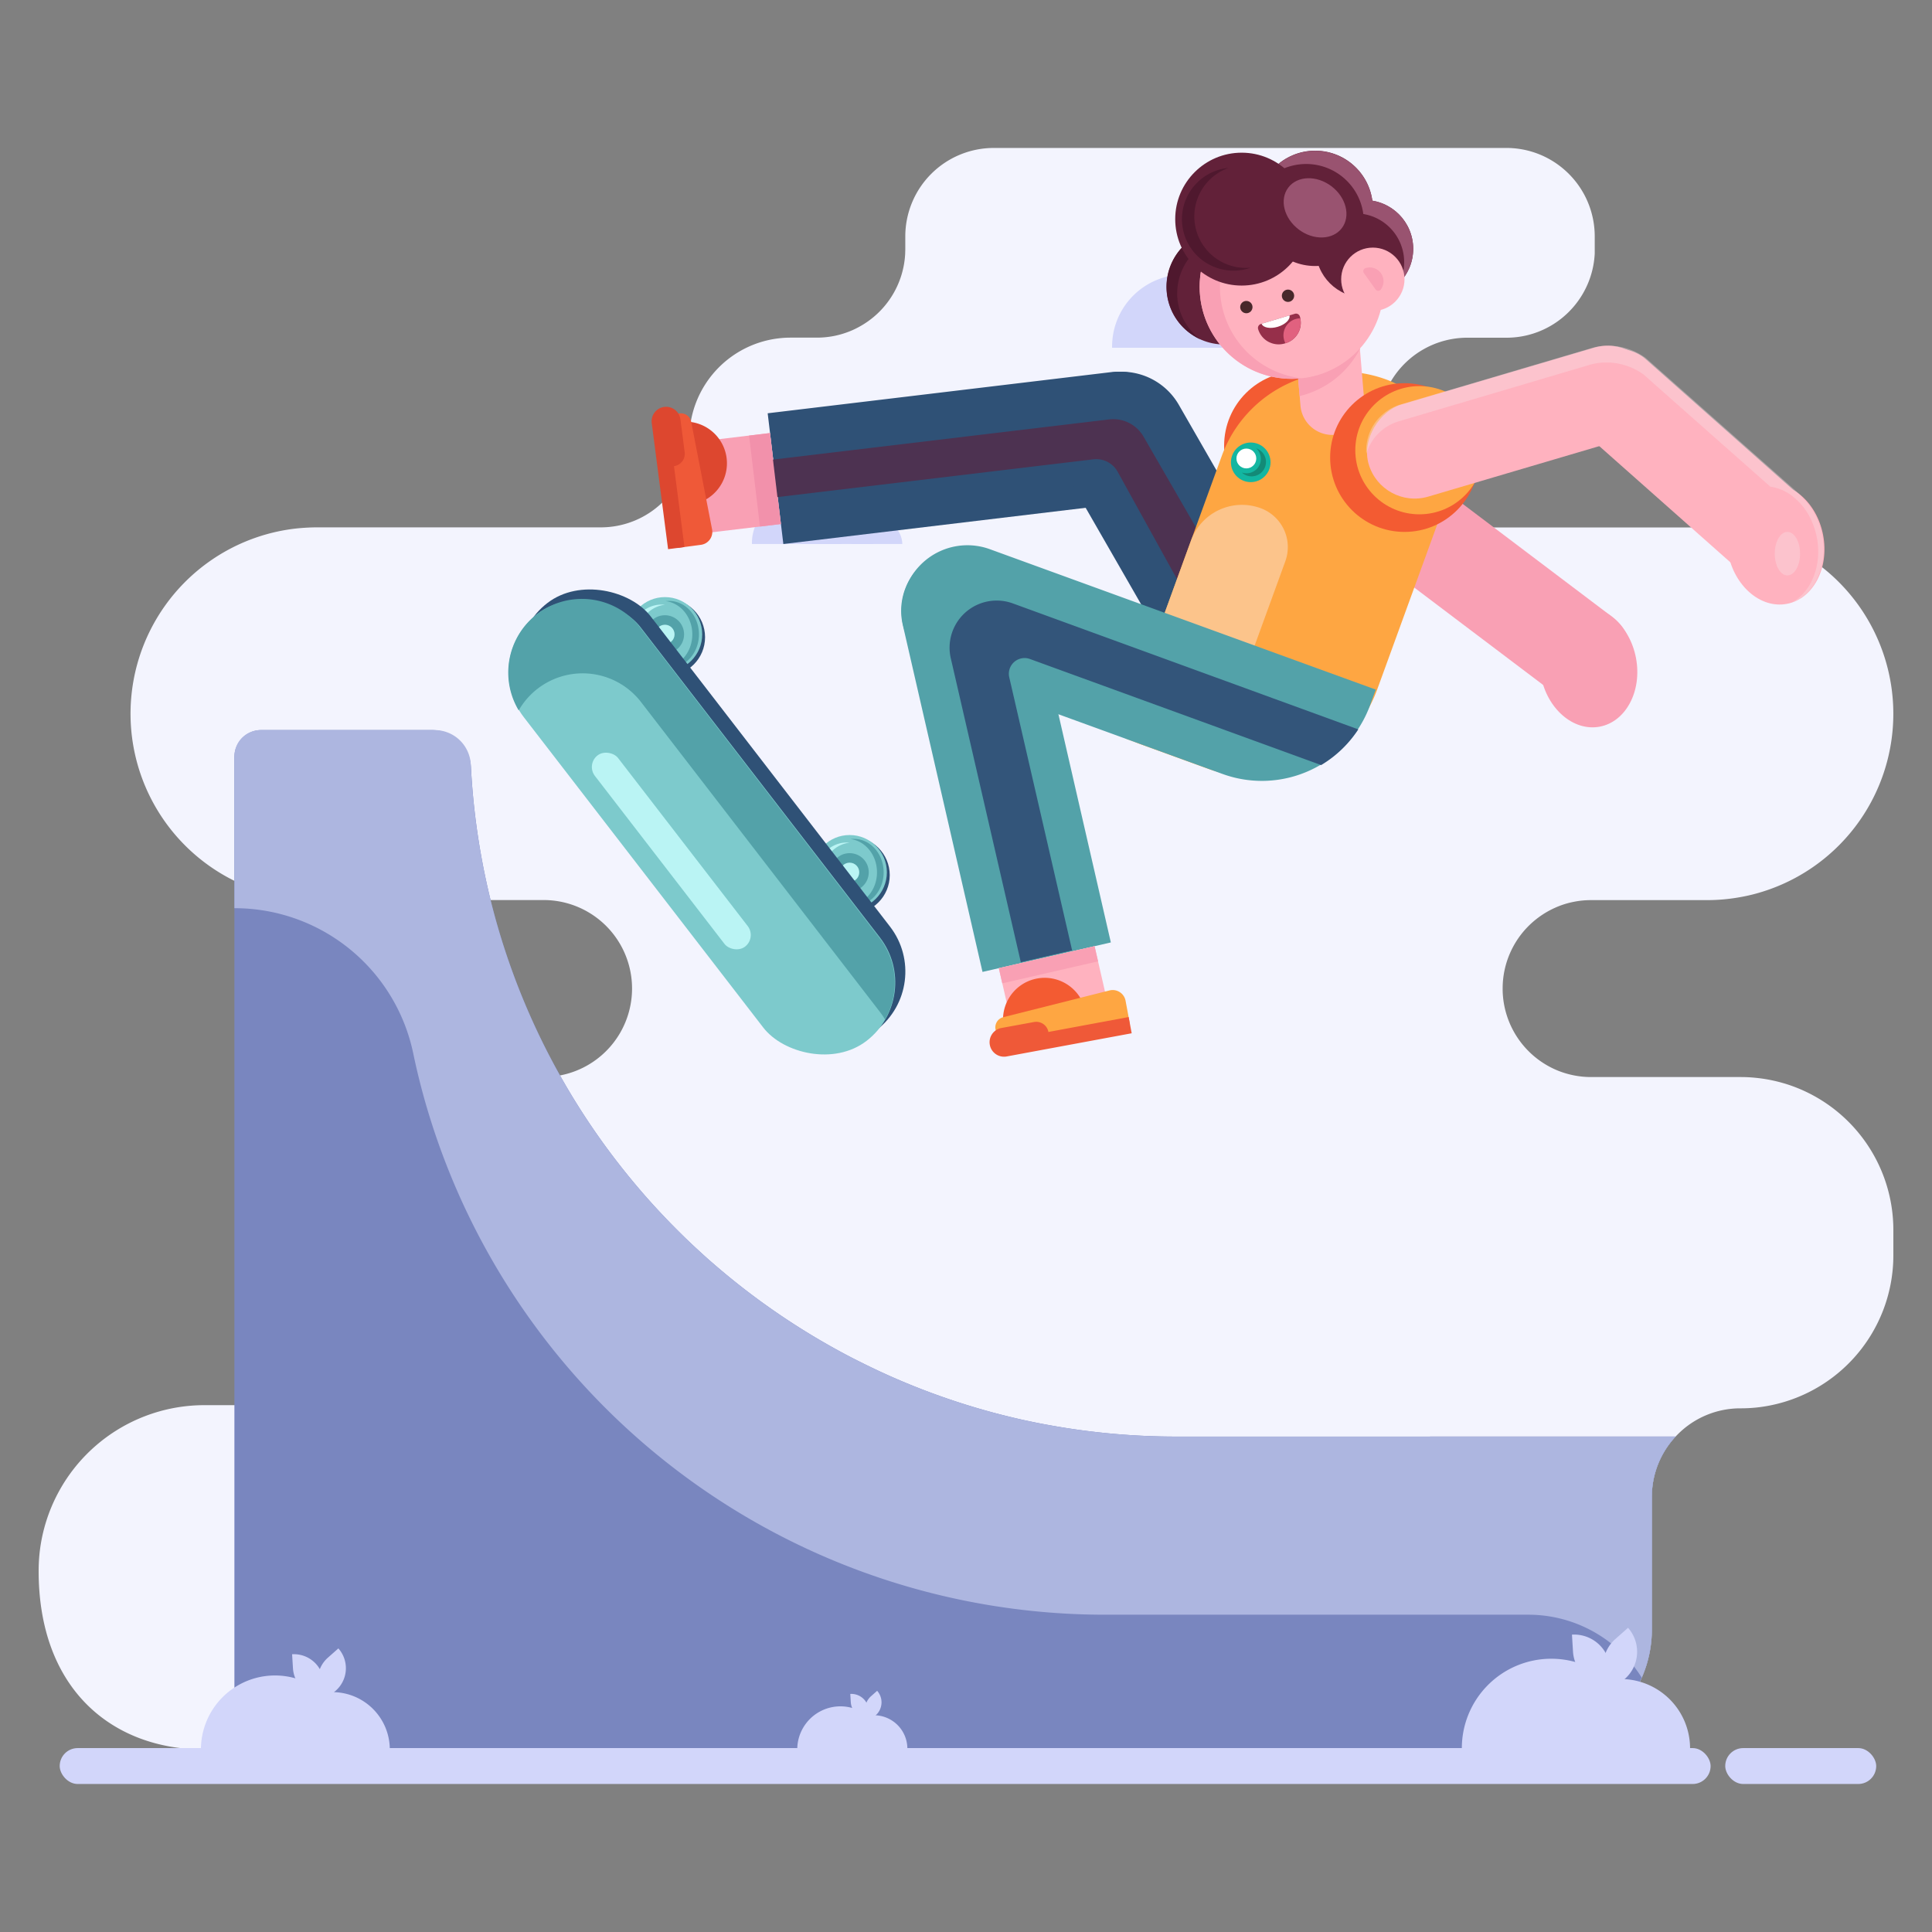 <svg viewBox="0 0 1000 1000" xmlns="http://www.w3.org/2000/svg"><rect x="0" y="0" width="1000" height="1000" fill="#808080" stroke="none"/><path d="m980 636.62v13.15a79.23 79.23 0 0 1 -71.22 78.8c-2.49.24-5 .37-7.53.38h-.43a45.65 45.65 0 0 0 -32.38 13.43c-.39.38-.76.76-1.12 1.17a45.64 45.64 0 0 0 -12.32 31.21v68.62a62.13 62.13 0 0 1 -40.36 58.22 59.62 59.62 0 0 1 -7.53 2.3c-1.54.36-3.11.67-4.69.91a62 62 0 0 1 -9.59.74h-687.07c-47.37 0-85.76-30.93-85.76-92.47a87.72 87.72 0 0 1 .64-10.57 85.81 85.81 0 0 1 85.12-75.2h22.66a45.77 45.77 0 0 0 45.8-45.79v-16.94a107.26 107.26 0 0 1 68.28-99.86c2.46-1 5-1.85 7.52-2.6a106 106 0 0 1 26.51-4.57c1.6-.08 3.22-.11 4.83-.11a45.79 45.79 0 1 0 0-91.58h-117.36q-4.11 0-8.13-.35c-2.55-.21-5-.51-7.52-.92a95.56 95.56 0 0 1 -27.06-8.69 96.47 96.47 0 0 1 27.06-181.67c2.48-.41 5-.72 7.52-.92s5.38-.35 8.13-.35h147a45.8 45.8 0 0 0 45.79-45.8 52.38 52.38 0 0 1 47.42-52.16c1.62-.16 3.27-.24 4.93-.24h13.64a46.24 46.24 0 0 0 7.94-.68 44.82 44.82 0 0 0 7.51-2 42.67 42.67 0 0 0 6.24-2.79 45.72 45.72 0 0 0 24.06-38.17c0-.72.05-1.44.05-2.17v-6.58a45.81 45.81 0 0 1 45.8-45.79h265.25a45.6 45.6 0 0 1 27.51 9.17 46.23 46.23 0 0 1 7.53 7.13l.06.07a45.74 45.74 0 0 1 10.7 29.42v6.63 2.17a45.63 45.63 0 0 1 -3.71 16 45.87 45.87 0 0 1 -14.53 18.45 44.36 44.36 0 0 1 -5.83 3.73 45.45 45.45 0 0 1 -21.68 5.45h-20.28a45.94 45.94 0 0 0 -38.84 21.55 44.78 44.78 0 0 0 -5.06 11.17 45.91 45.91 0 0 0 -1.9 13.08v6.58a45.77 45.77 0 0 0 7 24.25 45.72 45.72 0 0 0 38.8 21.57h124.16a96.28 96.28 0 0 1 17.69 1.63c2.55.46 5 1 7.53 1.71a96.48 96.48 0 0 1 0 186.22c-2.48.68-5 1.24-7.53 1.7a96.36 96.36 0 0 1 -17.69 1.64h-60a44.77 44.77 0 0 0 -8.87.86 43.35 43.35 0 0 0 -7.53 2.15 49.1 49.1 0 0 0 -4.79 2.17 46.2 46.2 0 0 0 -7.85 5.19 45.66 45.66 0 0 0 -16.75 35.41v1a45.87 45.87 0 0 0 29.39 41.79 47.17 47.17 0 0 0 7.53 2.15 46.24 46.24 0 0 0 8.87.86h77.71a74.85 74.85 0 0 1 7.53.4 78.21 78.21 0 0 1 14.2 2.75c.67.18 1.33.39 2 .6a79.23 79.23 0 0 1 55 75.39z" fill="#f3f4fe"/><rect fill="#d2d6fa" height="18.58" rx="9.29" width="78.14" x="892.98" y="904.81"/><rect fill="#d2d6fa" height="18.58" rx="9.29" width="854.51" x="30.9" y="904.81"/><path d="m867.32 743.55a45.64 45.64 0 0 0 -12.32 31.21v68.62a62.13 62.13 0 0 1 -40.36 58.22 59.62 59.62 0 0 1 -7.53 2.3c-1.54.36-3.11.67-4.69.91h-681.09v-512.94a14 14 0 0 1 14-14h88.15a20.28 20.28 0 0 1 20.29 19.17 367 367 0 0 0 5.23 45.58c.54 3 1.1 6 1.72 9s1.25 5.94 1.93 8.89c.42 1.8.84 3.59 1.28 5.39a364.75 364.75 0 0 0 67.34 137.79q4.06 5.16 8.32 10.2 5.65 6.71 11.65 13.13 3 3.21 6.05 6.35c1 1 2.05 2.08 3.09 3.12q6.19 6.21 12.7 12.1 3.24 3 6.56 5.83a366.87 366.87 0 0 0 65 45q3.88 2.12 7.83 4.12 5.91 3 11.95 5.85c2.69 1.26 5.38 2.48 8.09 3.67a364.38 364.38 0 0 0 55 19c2.92.74 5.86 1.46 8.8 2.15s5.92 1.32 8.89 1.93 6 1.18 9 1.71a367 367 0 0 0 64.72 5.72z" fill="#7986bf"/><path d="m867.32 743.55a45.64 45.64 0 0 0 -12.32 31.21v68.62a61.93 61.93 0 0 1 -5.23 25 69.12 69.12 0 0 0 -58.65-32.61h-219.3a365.91 365.91 0 0 1 -350.18-260.14q-4.54-15-7.78-30.55a94.42 94.42 0 0 0 -92.53-75v-78.64a13.55 13.55 0 0 1 13.55-13.55h90.12a18.72 18.72 0 0 1 18.68 17.88 364.71 364.71 0 0 0 5.32 46.85c.54 3 1.1 6 1.72 9s1.25 5.94 1.93 8.89c.42 1.8.84 3.59 1.29 5.39a364.75 364.75 0 0 0 67.34 137.79q4.06 5.18 8.32 10.2 5.65 6.71 11.65 13.13 3 3.21 6.05 6.35c1 1 2.05 2.08 3.09 3.12q6.19 6.21 12.7 12.1 3.24 3 6.56 5.83a366.87 366.87 0 0 0 65 45q3.88 2.12 7.83 4.12 5.91 3 11.95 5.85c2.69 1.26 5.38 2.48 8.09 3.67a364.38 364.38 0 0 0 55 19c2.92.74 5.86 1.46 8.8 2.15s5.92 1.32 8.89 1.93 6 1.18 9 1.71a367 367 0 0 0 64.72 5.72z" fill="#adb6e0"/><g fill="#d2d6fa"><path d="m180.67 905.55h-76.67a38.33 38.33 0 0 1 76.66 0z"/><path d="m201.76 905.55h-59.42a29.71 29.71 0 0 1 59.42 0z"/><path d="m164.31 855.08a15.48 15.48 0 0 1 15.48 15.48v7.28a0 0 0 0 1 0 0 15.48 15.48 0 0 1 -15.48-15.48v-7.28a0 0 0 0 1 0 0z" transform="matrix(.663 .749 -.749 .663 706.66 163.22)"/><path d="m152 855.83a15.48 15.48 0 0 1 15.48 15.48v7.28a0 0 0 0 1 0 0 15.48 15.48 0 0 1 -15.48-15.47v-7.28a0 0 0 0 1 0-.01z" transform="matrix(.998 -.061 .061 .998 -52.71 11.39)"/><path d="m849.26 905.55h-92.61a46.31 46.31 0 1 1 92.61 0z"/><path d="m874.73 905.55h-71.73a35.89 35.89 0 1 1 71.77 0z"/><path d="m829.5 844.59a18.7 18.7 0 0 1 18.7 18.7v8.8a0 0 0 0 1 0 0 18.7 18.7 0 0 1 -18.7-18.7v-8.8a0 0 0 0 1 0 0z" transform="matrix(.663 .749 -.749 .663 925.31 -338.71)"/><path d="m814.68 845.5a18.7 18.7 0 0 1 18.7 18.7v8.8a0 0 0 0 1 0 0 18.7 18.7 0 0 1 -18.7-18.7v-8.8a0 0 0 0 1 0 0z" transform="matrix(.998 -.061 .061 .998 -50.98 51.97)"/><path d="m457.36 905.55h-44.7a22.35 22.35 0 1 1 44.7 0z"/><path d="m469.66 905.55h-34.66a17.33 17.33 0 1 1 34.65 0z"/><path d="m447.82 876.12a9 9 0 0 1 9 9v4.25a0 0 0 0 1 0 0 9 9 0 0 1 -9-9v-4.25a0 0 0 0 1 0 0z" transform="matrix(.663 .749 -.749 .663 813.32 -41.13)"/><path d="m440.67 876.55a9 9 0 0 1 9 9v4.25a0 0 0 0 1 0 0 9 9 0 0 1 -9-9v-4.25a0 0 0 0 1 0 0z" transform="matrix(.998 -.061 .061 .998 -53.15 28.86)"/><path d="m700.92 180h-42.51a21.26 21.26 0 1 1 42.51 0z"/><path d="m677 180h-61a30.53 30.53 0 1 1 61 0z"/><path d="m650.15 180h-74.53a37.27 37.27 0 1 1 74.53 0z"/><path d="m467 281.58h-26.38a13.21 13.21 0 0 1 26.41 0z"/><path d="m452.17 281.58h-37.92a19 19 0 0 1 37.92 0z"/><path d="m435.49 281.58h-46.29a23.15 23.15 0 1 1 46.29 0z"/></g><path d="m506.91 128.54a34.06 34.06 0 0 1 34.09 34.06v178.78a0 0 0 0 1 0 0h-68.15a0 0 0 0 1 0 0v-178.78a34.06 34.06 0 0 1 34.06-34.06z" fill="#2f5176" transform="matrix(.119 .993 -.993 .119 680.07 -296.25)"/><path d="m358.36 230.57h47.42v38.62h-47.42z" fill="#f9a0b4" transform="matrix(.119 .993 -.993 .119 584.85 -159.14)"/><path d="m372.12 242.78h47.42v10.91h-47.42z" fill="#f291ab" transform="matrix(.119 .993 -.993 .119 595.35 -174.25)"/><circle cx="633.61" cy="148.45" fill="#622139" r="29.85"/><path d="m609.29 151.74a29.8 29.8 0 0 0 12 23.89 29.85 29.85 0 1 1 30.22-51.1 29.9 29.9 0 0 0 -42.18 27.21z" fill="#4f182e"/><circle cx="345.01" cy="329.83" fill="#2f5176" r="19.93"/><circle cx="344.17" cy="328.35" fill="#7dcacc" r="19.29"/><path d="m344.17 343.68a16.37 16.37 0 0 1 -1.72.1 15.43 15.43 0 0 1 0-30.86 16.37 16.37 0 0 1 1.72.1 15.43 15.43 0 0 0 0 30.66z" fill="#baf4f4"/><path d="m344.63 311.16a13.93 13.93 0 0 1 1.72-.11c8.52 0 15.42 7.75 15.42 17.3s-6.9 17.3-15.42 17.3a13.93 13.93 0 0 1 -1.72-.11c7.71-1 13.71-8.29 13.71-17.19s-6-16.24-13.71-17.19z" fill="#53a2a9"/><circle cx="344.17" cy="328.35" fill="#53a2a9" r="9.91"/><circle cx="344.17" cy="328.35" fill="#baf4f4" r="4.99"/><circle cx="440.6" cy="452.97" fill="#2f5176" r="19.93"/><circle cx="439.76" cy="451.5" fill="#7dcacc" r="19.29"/><path d="m439.76 466.82a13.83 13.83 0 0 1 -1.72.1 15.43 15.43 0 0 1 0-30.85 13.83 13.83 0 0 1 1.72.1 15.42 15.42 0 0 0 0 30.65z" fill="#baf4f4"/><path d="m440.22 434.31a12.32 12.32 0 0 1 1.72-.11c8.52 0 15.43 7.74 15.43 17.3s-6.91 17.3-15.43 17.3a14.06 14.06 0 0 1 -1.72-.11c7.71-1 13.71-8.29 13.71-17.19s-6-16.24-13.71-17.19z" fill="#53a2a9"/><circle cx="439.76" cy="451.5" fill="#53a2a9" r="9.91"/><circle cx="439.76" cy="451.5" fill="#baf4f4" r="4.99"/><rect fill="#2f5176" height="278.99" rx="38.13" transform="matrix(.792 -.611 .611 .792 -181.51 312.82)" width="76.26" x="330.2" y="283.3"/><rect fill="#f9a0b4" height="240.28" rx="24.82" transform="matrix(.603 -.798 .798 .603 70.14 705.05)" width="49.65" x="718.76" y="161.9"/><circle cx="672.09" cy="230.7" fill="#f35b32" r="38.49"/><path d="m612.83 182.36a34.06 34.06 0 0 1 34.06 34.06v173a0 0 0 0 1 0 0h-68.13a0 0 0 0 1 0 0v-173a34.06 34.06 0 0 1 34.07-34.06z" fill="#2f5176" transform="matrix(.87 -.5 .5 .87 -60.84 344.71)"/><path d="m674.81 369.63-20.45 11.81-75.86-137.25a12.64 12.64 0 0 0 -12.58-6.44l-163.52 19.54-2.31-19.41 174-20.79a18.1 18.1 0 0 1 17.81 8.91z" fill="#4d3251"/><path d="m515.45 281.35h3.85a32.14 32.14 0 0 1 32.14 32.14v184.32a0 0 0 0 1 0 0h-68.13a0 0 0 0 1 0 0v-184.32a32.14 32.14 0 0 1 32.14-32.14z" fill="#53a2a9" transform="matrix(.975 -.224 .224 .975 -74.19 125.96)"/><path d="m519.83 494.65h50.83v32.17h-50.83z" fill="#ffb2bf" transform="matrix(.975 -.224 .224 .975 -100.65 135.29)"/><path d="m517.13 494.95h50.83v8.04h-50.83z" fill="#f9a0b4" transform="matrix(.975 -.224 .224 .975 -98.08 134.39)"/><path d="m572.17 239.38h144.28a66.25 66.25 0 0 1 66.25 66.25 50.65 50.65 0 0 1 -50.65 50.65h-101.7a68.46 68.46 0 0 1 -68.46-68.46v-38.16a10.28 10.28 0 0 1 10.28-10.28z" fill="#fea642" transform="matrix(.342 -.94 .94 .342 162.35 827.57)"/><path d="m562.48 301.37h103.58a28.07 28.07 0 0 1 28.07 28.07 21.46 21.46 0 0 1 -21.46 21.46h-85.54a29 29 0 0 1 -29-29v-16.17a4.36 4.36 0 0 1 4.36-4.36z" fill="#fcc48b" transform="matrix(.342 -.94 .94 .342 105.38 802.82)"/><path d="m691 225.06c-.47 0-.93.06-1.39.06a16.58 16.58 0 0 1 -16.5-15.2l-.41-4.95-3.7-44.23 33-2.74 1.89 22.61 2.21 26.57a16.57 16.57 0 0 1 -15.1 17.88z" fill="#ffb2bf"/><path d="m703.91 180.6a47.69 47.69 0 0 1 -31.23 24.4l-3.68-44.26 33-2.74z" fill="#f9a0b4"/><rect fill="#7dcacc" height="278.99" rx="38.13" transform="matrix(.792 -.611 .611 .792 -186.04 310.81)" width="76.26" x="324.98" y="288.93"/><rect fill="#baf4f4" height="124.96" rx="7.57" transform="matrix(.792 -.611 .611 .792 -196.79 303.67)" width="15.15" x="339.69" y="378.16"/><path d="m458.1 527.65a40.92 40.92 0 0 0 -2.54-3.73l-123.78-160.56a38.15 38.15 0 0 0 -63.3 4.34 38.13 38.13 0 0 1 62.94-42.83l123.78 160.56a38.15 38.15 0 0 1 2.9 42.22z" fill="#53a2a9"/><path d="m584.6 223.87a34.06 34.06 0 0 1 34.06 34.06v212.46a0 0 0 0 1 0 0h-8.53a59.6 59.6 0 0 1 -59.6-59.6v-152.86a34.06 34.06 0 0 1 34.07-34.06z" fill="#53a2a9" transform="matrix(.342 -.94 .94 .342 58.34 777.6)"/><path d="m703.05 377.53a59.35 59.35 0 0 1 -19.23 18.47l-150.71-54.9a8.14 8.14 0 0 0 -10.72 9.48l2.54 11 30 130.35-26.56 6.11-34-147.58-2.25-9.76a24.39 24.39 0 0 1 32.11-28.38z" fill="#33557a"/><circle cx="726.97" cy="236.83" fill="#f35b32" r="38.49"/><circle cx="734.68" cy="233.03" fill="#fea642" r="33.18"/><g fill="#ffb2bf"><rect height="153.84" rx="24.82" transform="matrix(-.283 -.959 .959 -.283 794.02 1030.16)" width="49.65" x="757.09" y="141.49"/><rect height="153.84" rx="24.82" transform="matrix(.663 -.748 .748 .663 116.08 734.83)" width="49.65" x="849.58" y="161.53"/><circle cx="668.57" cy="148.45" r="47.63"/></g><path d="m673.83 195.79a48.24 48.24 0 0 1 -5.26.29 47.63 47.63 0 1 1 0-95.26 50.88 50.88 0 0 1 5.26.29 47.63 47.63 0 0 0 0 94.68z" fill="#f9a0b4"/><ellipse cx="918.61" cy="281.8" fill="#ffb2bf" rx="25.03" ry="31.42" transform="matrix(.983 -.186 .186 .983 -36.36 175.52)"/><ellipse cx="821.76" cy="345.32" fill="#f9a0b4" rx="25.03" ry="31.42" transform="matrix(.983 -.186 .186 .983 -49.84 158.63)"/><path d="m927.28 311.93c10.39-5.44 16.05-19.61 13-34.36-.17-.81-.37-1.6-.59-2.4a39.82 39.82 0 0 0 -1.53-4.47 33 33 0 0 0 -11.64-14.79 23.47 23.47 0 0 0 -10.18-4l-60.14-53.19-5.28-4.72a32.72 32.72 0 0 0 -27-5.49l-10 2.95-89.92 26.61a24.81 24.81 0 0 0 -16.78 16.81c-.05-.57-.07-1.15-.07-1.72a24.84 24.84 0 0 1 17.8-23.8l99.93-29.52a32.73 32.73 0 0 1 27 5.49l78 69.09a24.35 24.35 0 0 1 2.93 3.09 33.56 33.56 0 0 1 7.19 9.86 38.41 38.41 0 0 1 3.07 9c3.35 16.03-3.64 31.36-15.79 35.56z" fill="#f9e0e5" opacity=".38"/><ellipse cx="925.16" cy="286.57" fill="#f9e0e5" opacity=".38" rx="6.55" ry="11.26"/><circle cx="706.22" cy="128.79" fill="#622139" r="25.25"/><circle cx="680.73" cy="107.84" fill="#622139" r="29.85"/><path d="m731.47 128.79a25.24 25.24 0 0 0 -21.15-24.91 29.86 29.86 0 0 0 -56.32-9.25 29.85 29.85 0 0 1 51.65 16.14 26.08 26.08 0 0 1 4.69 1.24 25.28 25.28 0 0 1 14.14 34.27 25.21 25.21 0 0 0 6.99-17.49z" fill="#995370"/><circle cx="710.58" cy="144.55" fill="#ffb2bf" r="16.39"/><circle cx="642.68" cy="113.42" fill="#622139" r="34.39"/><path d="m647.38 138.54a26.65 26.65 0 1 1 -11.48-51.63 26.65 26.65 0 0 0 8.91 51.76 24.44 24.44 0 0 0 2.57-.13z" fill="#4f182e"/><circle cx="666.67" cy="153.08" fill="#48282b" r="3.19"/><circle cx="645.11" cy="158.95" fill="#48282b" r="3.19"/><path d="m561.9 523.58-42 9.73a21.57 21.57 0 1 1 42-9.73z" fill="#f35b32"/><path d="m516.49 539.24-1.21-6.49a5.41 5.41 0 0 1 4-6.25l55-13.85a6.78 6.78 0 0 1 8.31 5.33l2.24 12z" fill="#fea642"/><path d="m584.19 526.42 1.57 8.4-64.7 12a7.48 7.48 0 0 1 -8.73-6 7.49 7.49 0 0 1 6-8.73l16.85-3.09a6.41 6.41 0 0 1 7.48 5.14z" fill="#ef5938"/><path d="m358.35 261-7.35-42.45a21.56 21.56 0 1 1 7.4 42.49z" fill="#dd472f"/><path d="m345.22 214.84 6.55-.85a5.42 5.42 0 0 1 6 4.35l10.8 55.66a6.77 6.77 0 0 1 -5.78 8l-12.13 1.58z" fill="#ef5938"/><path d="m354.27 283.15-8.47 1.1-8.46-65.25a7.49 7.49 0 0 1 6.47-8.38 7.48 7.48 0 0 1 8.38 6.46l2.2 17a6.43 6.43 0 0 1 -5.54 7.2z" fill="#dd472f"/><circle cx="647.38" cy="239.3" fill="#13b6a1" r="10.25"/><path d="m654.22 242.92a7.44 7.44 0 0 1 -10.22 2.58 7.58 7.58 0 0 1 -1.23-.92 7.45 7.45 0 0 0 7.46-12.52 7.09 7.09 0 0 1 1.4.65 7.44 7.44 0 0 1 2.59 10.21z" fill="#138a77"/><circle cx="645.11" cy="237.31" fill="#fff" r="5.13"/><ellipse cx="680.73" cy="107.84" fill="#995370" rx="14.03" ry="17.38" transform="matrix(.603 -.798 .798 .603 184.14 585.78)"/><path d="m712 149.83-6.07-8.51a1.67 1.67 0 0 1 .86-2.55 7.15 7.15 0 0 1 7.9 11.09 1.67 1.67 0 0 1 -2.69-.03z" fill="#f9a0b4"/><path d="m651.21 170.37a11 11 0 0 0 5.34 6.55c.32.16.64.32 1 .46a11 11 0 0 0 7.45.39l.43-.13a10.92 10.92 0 0 0 5.62-3.9 11 11 0 0 0 2-9c-.06-.29-.13-.59-.22-.89a2.17 2.17 0 0 0 -1-1.27 2.13 2.13 0 0 0 -1.63-.16l-17.49 5.25a2.14 2.14 0 0 0 -1.5 2.7z" fill="#962f4a"/><path d="m664.69 176.08a8.88 8.88 0 0 0 .65 1.58h.06a11 11 0 0 0 7.6-12.89 9 9 0 0 0 -2.44.37 8.79 8.79 0 0 0 -5.87 10.94z" fill="#e1617f"/><path d="m653 167.58c.7 2 4.4 2.76 8.33 1.58s6.64-3.81 6.1-5.91z" fill="#fff"/></svg>